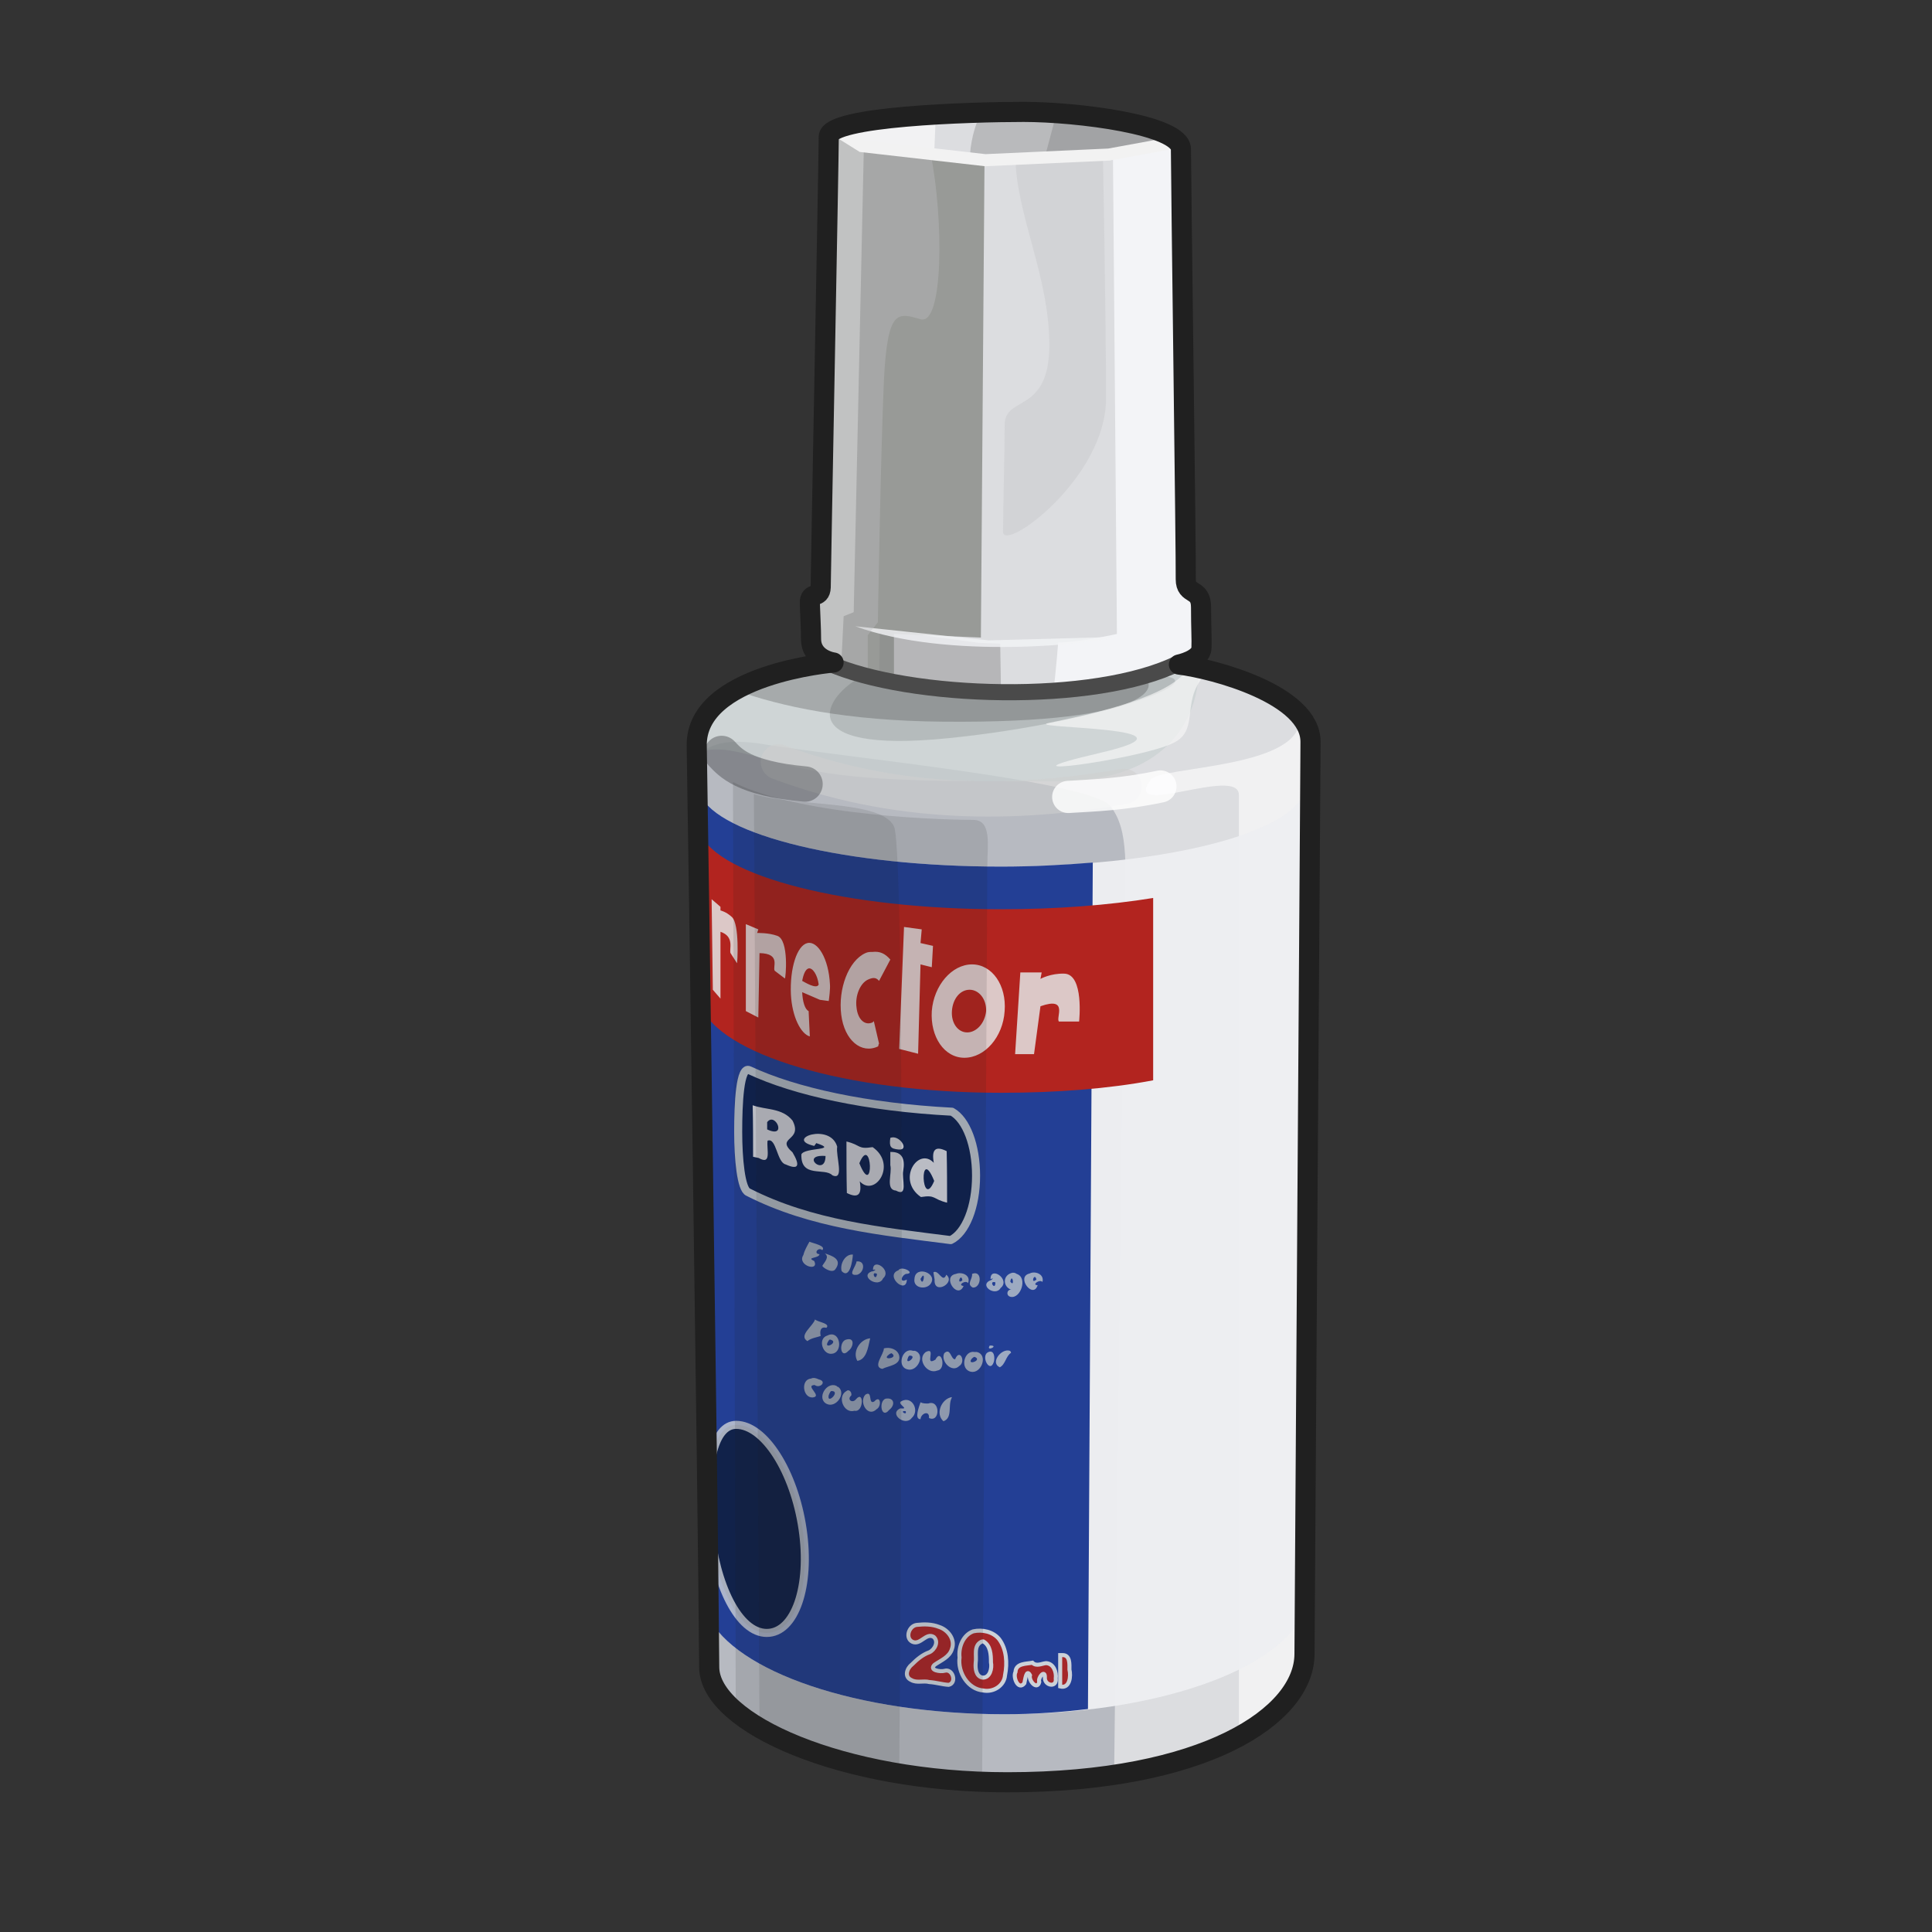 <?xml version="1.0" encoding="UTF-8" standalone="no"?>
<!DOCTYPE svg PUBLIC "-//W3C//DTD SVG 1.0//EN" "http://www.w3.org/TR/2001/REC-SVG-20010904/DTD/svg10.dtd">
<svg xmlns:svg="http://www.w3.org/2000/svg" xmlns="http://www.w3.org/2000/svg" version="1.0" width="100%" height="100%" viewBox="0 0 48 48" id="_corrector01">
<rect x="0" y="0" width="48" height="48" fill="#333333" stroke="none"/>
<defs id="defs2405"/>
<g id="corrector" style="display:inline">
<path d="M 25.43,2.78 C 24.09,2.78 20.59,2.89 20.59,3.4 C 20.59,3.92 20.39,14.28 20.39,14.59 C 20.38,14.89 20.11,14.68 20.12,14.99 C 20.13,15.31 20.15,15.61 20.15,15.87 C 20.15,16.39 20.71,16.46 20.71,16.46 C 20.71,16.46 17.28,16.74 17.31,18.53 C 17.34,20.32 17.59,37.2 17.62,41.43 C 17.64,42.82 20.93,44.28 25.03,44.28 C 29.93,44.28 32.4,42.63 32.41,41.1 C 32.42,39.61 32.55,19.58 32.56,18.43 C 32.56,17.26 30.17,16.62 29.29,16.51 C 29.29,16.51 29.84,16.4 29.85,16.1 C 29.86,15.89 29.84,15.6 29.84,15.09 C 29.84,14.59 29.46,14.81 29.46,14.39 C 29.47,13.96 29.34,4.33 29.34,3.71 C 29.34,3.1 26.77,2.78 25.43,2.78 z" id="p3262" style="fill:#dcdde0;fill-opacity:1;fill-rule:evenodd;stroke:none;marker:none;visibility:visible;display:inline;overflow:visible;enable-background:accumulate"/>
<path d="M 18.37,18.43 C 17.86,18.42 17.53,18.56 17.31,18.81 C 17.34,20.94 17.59,37.25 17.62,41.43 C 17.64,42.83 20.93,44.28 25.03,44.28 C 26.02,44.28 26.89,44.21 27.68,44.09 C 27.71,41.57 27.9,25.15 27.93,23.4 C 27.97,21.52 28.06,20.64 27.59,20.03 C 27.12,19.41 21.02,18.82 19.03,18.5 C 18.78,18.45 18.56,18.44 18.37,18.43 z" id="p3341" style="fill:#838792;fill-opacity:0.41;fill-rule:evenodd;stroke:none;display:inline"/>
<path d="M 25.43,2.78 C 25.16,2.78 24.77,2.8 24.37,2.81 C 24.21,3.14 24.1,3.54 24.09,4.03 C 26.36,4.03 28.53,3.62 28.53,3.62 L 29.03,3.4 C 28.33,3 26.51,2.78 25.43,2.78 z" id="p3273" style="fill:#525252;fill-opacity:0.25;fill-rule:evenodd;stroke:none;display:inline"/>
<path d="M 23.25,2.87 C 22.31,2.93 21.41,2.99 20.93,3.15 L 21.43,3.68 L 23.21,3.81 L 23.25,2.87 z" id="p3278" style="fill:#fbfbfb;fill-opacity:0.7;fill-rule:evenodd;stroke:none;display:inline"/>
<path d="M 26.25,2.81 L 25.96,3.9 L 29.31,3.62 C 29.12,3.16 27.53,2.89 26.25,2.81 z" id="p3276" style="fill:#525252;fill-opacity:0.22;fill-rule:evenodd;stroke:none;display:inline"/>
<path d="M 29.12,3.43 L 27.65,3.75 L 27.75,15.75 C 27.74,15.75 26.84,15.96 26.29,15.96 C 26.26,16.4 26.18,17.12 26.18,17.12 C 26.18,17.12 28.04,17.22 29.81,16.18 C 29.82,16.15 29.84,16.12 29.84,16.09 C 29.85,15.88 29.84,15.61 29.84,15.09 C 29.84,14.59 29.46,14.83 29.46,14.4 C 29.47,13.98 29.34,4.33 29.34,3.71 C 29.34,3.61 29.24,3.52 29.12,3.43 z" id="p3291" style="fill:#f3f4f7;fill-opacity:1;fill-rule:evenodd;stroke:none;display:inline"/>
<path d="M 20.65,3.28 C 20.61,3.31 20.59,3.36 20.59,3.4 C 20.59,3.92 20.41,14.28 20.4,14.59 C 20.4,14.89 20.11,14.68 20.12,15 C 20.13,15.32 20.15,15.61 20.15,15.87 C 20.15,16.13 20.29,16.29 20.43,16.37 C 20.57,16.45 20.71,16.46 20.71,16.46 L 22.21,16.9 L 22.21,15.75 L 24.37,15.84 L 24.46,4 L 21.34,3.62 L 20.65,3.28 z" id="p3293" style="fill:#989a97;fill-opacity:1;fill-rule:evenodd;stroke:none;display:inline"/>
<path d="M 25.23,3.89 C 25.23,5.3 26.07,6.85 26.07,8.57 C 26.07,10.3 24.96,9.81 24.96,10.56 C 24.96,11.31 24.92,12.68 24.92,13.21 C 24.92,13.74 27.48,11.89 27.48,9.9 C 27.48,7.91 27.4,3.76 27.4,3.76 L 25.23,3.89 z" id="p3303" style="fill:#7f7f7f;fill-opacity:0.1;fill-rule:evenodd;stroke:none;display:inline"/>
<path d="M 21.86,15.64 L 24.31,15.97 L 24.85,15.99 L 24.87,17.2 C 24.87,17.2 22.51,16.96 22.21,16.9 C 21.91,16.83 21.84,16.86 21.84,16.86 L 21.86,15.64 z" id="p3321" style="fill:#888888;fill-opacity:0.45;fill-rule:evenodd;stroke:none"/>
<path d="M 21.25,15.56 C 23.55,16.4 27.17,16 27.75,15.82 C 27.63,15.83 24.57,15.91 24.57,15.91 L 21.25,15.56 z" id="p3306" style="fill:#f3f4f7;fill-opacity:0.81;fill-rule:evenodd;stroke:none;display:inline"/>
<path d="M 20.68,3.25 C 20.62,3.29 20.59,3.35 20.59,3.4 C 20.59,3.92 20.41,14.28 20.4,14.59 C 20.4,14.89 20.11,14.68 20.12,15 C 20.13,15.32 20.15,15.61 20.15,15.87 C 20.15,16.33 20.56,16.45 20.65,16.46 L 21.56,16.68 L 21.56,15.78 L 21.81,15.46 C 21.81,15.46 21.88,11.27 21.96,9.46 C 22.05,7.66 22.3,7.77 22.87,7.93 C 23.44,8.1 23.45,5.45 23.12,3.81 L 21.46,3.65 L 20.81,3.4 L 20.68,3.25 z" id="p3309" style="fill:#c1c1c2;fill-opacity:0.36;fill-rule:evenodd;stroke:none;display:inline"/>
<path d="M 20.62,3.31 C 20.59,3.34 20.59,3.37 20.59,3.4 C 20.59,3.92 20.41,14.28 20.4,14.59 C 20.4,14.89 20.11,14.68 20.12,15 C 20.13,15.32 20.15,15.61 20.15,15.87 C 20.15,16.13 20.29,16.29 20.43,16.37 C 20.57,16.45 20.71,16.46 20.71,16.46 L 20.9,16.53 L 20.96,15.31 L 21.21,15.21 L 21.46,3.75 L 20.75,3.34 L 20.62,3.31 z" id="p3312" style="fill:#f3f3f3;fill-opacity:0.36;fill-rule:evenodd;stroke:none;display:inline"/>
<path d="M 21.44,16.79 C 20.47,17.28 19.59,18.74 23.56,18.34 C 27.53,17.94 30.58,16.75 28.55,16.79 C 26.52,16.84 27.53,17.59 21.44,16.79 z" id="p3326" style="fill:#393939;fill-opacity:0.57;fill-rule:evenodd;stroke:none;display:inline"/>
<path d="M 20.65,16.46 C 20.46,16.48 17.28,16.79 17.31,18.53 C 17.31,18.54 17.31,18.7 17.31,18.71 C 18.09,18.4 18.92,18.96 20.57,19.21 C 22.22,19.46 24.71,19.4 26.17,19.41 C 29.21,19.45 29.8,17.61 29.78,16.59 C 29.67,16.57 29.55,16.54 29.46,16.53 C 28.94,16.76 27.68,17.19 25.34,17.21 C 23.6,17.23 21.91,16.83 20.65,16.46 z" id="p3338" style="fill:#c9d2d2;fill-opacity:0.73;fill-rule:evenodd;stroke:none;display:inline"/>
<path d="M 20.68,16.46 C 20.62,16.47 19.26,16.6 18.28,17.15 C 19.39,17.55 21.03,17.91 23.43,17.93 C 28.77,17.98 28.81,16.98 28.37,16.81 C 24.45,17.57 22.17,17.03 20.71,16.46 C 20.71,16.46 20.69,16.46 20.68,16.46 z" id="p3323" style="fill:#393939;fill-opacity:0.27;fill-rule:evenodd;stroke:none;display:inline"/>
<path d="M 29.75,16.59 C 29.69,16.61 29.46,16.69 29.46,16.68 C 28.94,17.39 26.77,17.81 26.06,17.96 C 25.35,18.11 30.22,18.04 27.31,18.71 C 24.39,19.39 28.29,18.88 29.15,18.46 C 29.86,18.12 29.26,17.33 30.06,16.65 C 29.94,16.62 29.85,16.61 29.75,16.59 z" id="p3332" style="fill:#f7f7f7;fill-opacity:0.66;fill-rule:evenodd;stroke:none;display:inline"/>
<path d="M 32.29,17.8 C 32.42,19.1 28.84,19.03 28.59,19.37 C 27.85,20.37 30.78,19.01 30.78,19.75 C 30.78,20.17 30.78,42.21 30.78,43.15 C 31.85,42.57 32.4,41.8 32.4,41.09 C 32.38,33.42 32.48,25.43 32.29,17.8 z" id="p3367" style="fill:#fcfcfc;fill-opacity:0.66;fill-rule:evenodd;stroke:none;display:inline"/>
<path d="M 17.34,19.75 C 17.39,22.7 17.54,35.2 17.59,40.15 C 18.26,41.53 21.29,42.59 24.96,42.59 C 28.69,42.59 31.76,41.5 32.37,40.09 L 32.4,40.09 C 32.42,37.34 32.54,22.63 32.56,19.75 L 32.37,19.75 C 31.94,20.76 28.74,21.53 24.87,21.53 C 21.02,21.53 17.85,20.75 17.4,19.75 L 17.34,19.75 z" id="p3344" style="fill:#eeeff2;fill-opacity:0.97;fill-rule:evenodd;stroke:none;marker:none;visibility:visible;display:inline;overflow:visible;enable-background:accumulate"/>
<path d="M 19.34,18.93 C 22.59,20.15 25.67,19.93 27.93,19.54" id="p3364" style="fill:none;fill-rule:evenodd;stroke:#d0d0d0;stroke-width:0.88;stroke-linecap:round;stroke-linejoin:miter;stroke-miterlimit:4;stroke-dasharray:none;stroke-opacity:0.56;display:inline"/>
<path d="M 26.54,19.8 C 27.19,19.76 27.89,19.74 28.83,19.54" id="p3370" style="fill:none;fill-rule:evenodd;stroke:#ffffff;stroke-width:0.80;stroke-linecap:round;stroke-linejoin:miter;stroke-miterlimit:4;stroke-dasharray:none;stroke-opacity:0.82;display:inline"/>
<path d="M 17.93,18.72 C 18.14,18.94 18.46,19.34 20,19.48" id="p3376" style="fill:none;fill-rule:evenodd;stroke:#2e3235;stroke-width:0.88;stroke-linecap:round;stroke-linejoin:miter;stroke-miterlimit:4;stroke-dasharray:none;stroke-opacity:0.37;display:inline"/>
<path d="M 17.34,19.75 C 17.39,22.7 17.54,35.2 17.59,40.15 C 18.26,41.53 21.29,42.59 24.96,42.59 C 25.68,42.59 26.37,42.54 27.03,42.46 L 27.15,21.43 C 26.43,21.49 25.67,21.53 24.87,21.53 C 21.02,21.53 17.85,20.75 17.4,19.75 L 17.34,19.75 z" id="p3385" style="fill:#233f95;fill-opacity:1;fill-rule:evenodd;stroke:none;display:inline"/>
<path d="M 19.94,37.99 C 20.15,39.41 19.75,40.57 19.05,40.57 C 18.35,40.57 17.77,39.37 17.64,37.93 C 17.51,36.47 17.72,35.4 18.29,35.4 C 18.99,35.4 19.73,36.56 19.94,37.99 z" id="p4026" style="fill:#11224a;fill-opacity:1;fill-rule:nonzero;stroke:#cbd1d8;stroke-width:0.2;stroke-linecap:butt;stroke-linejoin:miter;marker:none;stroke-miterlimit:4;stroke-dasharray:none;stroke-dashoffset:0;stroke-opacity:0.81;visibility:visible;display:inline;overflow:visible;enable-background:accumulate"/>
<path d="M 22.78,40.37 C 22.58,40.39 22.48,40.7 22.67,40.79 C 22.87,40.88 23.01,40.55 23.2,40.67 C 23.33,40.79 23.22,40.99 23.09,41.05 C 22.92,41.11 22.78,41.23 22.66,41.35 C 22.53,41.45 22.46,41.66 22.64,41.74 C 22.78,41.82 22.94,41.75 23.09,41.79 C 23.25,41.8 23.41,41.85 23.57,41.86 C 23.78,41.81 23.67,41.45 23.47,41.51 C 23.37,41.54 23.07,41.5 23.22,41.36 C 23.38,41.25 23.59,41.17 23.65,40.97 C 23.74,40.73 23.55,40.49 23.33,40.42 C 23.15,40.35 22.96,40.35 22.78,40.37 z M 24.18,40.53 C 23.93,40.62 23.81,40.92 23.84,41.18 C 23.79,41.55 24.05,41.97 24.43,42 C 24.68,42.05 24.95,41.88 24.97,41.62 C 25.03,41.32 25.01,40.97 24.82,40.72 C 24.67,40.54 24.41,40.48 24.18,40.53 z M 24.43,40.78 C 24.61,40.88 24.62,41.11 24.62,41.3 C 24.65,41.44 24.6,41.69 24.41,41.68 C 24.25,41.65 24.23,41.46 24.24,41.32 C 24.27,41.14 24.18,40.89 24.38,40.79 C 24.4,40.78 24.41,40.78 24.43,40.78 z M 26.34,41.12 C 26.34,41.38 26.34,41.64 26.34,41.9 C 26.58,41.96 26.61,41.64 26.57,41.48 C 26.57,41.35 26.59,41.12 26.4,41.12 C 26.38,41.12 26.36,41.12 26.34,41.12 z M 25.65,41.31 C 25.5,41.34 25.24,41.32 25.23,41.54 C 25.16,41.67 25.3,42.01 25.45,41.82 C 25.47,41.74 25.5,41.45 25.59,41.62 C 25.55,41.76 25.77,42 25.82,41.79 C 25.78,41.68 25.97,41.46 25.96,41.68 C 25.95,41.88 26.26,41.94 26.23,41.7 C 26.25,41.55 26.18,41.33 25.99,41.32 C 25.88,41.33 25.75,41.41 25.65,41.31 z" id="text3993" style="fill:#b2241f;fill-opacity:0.91;stroke:#cbd1d8;stroke-width:0.1;stroke-linecap:butt;stroke-linejoin:miter;stroke-miterlimit:4;stroke-dasharray:none;stroke-opacity:1"/>
<path d="M 20.25,32.78 C 20.2,32.95 19.83,33.18 20.06,33.32 C 20.15,33.24 20.33,33.22 20.39,33.19 C 20.36,33.07 20.39,32.95 20.53,32.99 C 20.65,32.88 20.29,32.84 20.25,32.78 z M 20.56,33.18 C 20.3,33.25 20.44,33.69 20.69,33.63 C 20.94,33.58 20.88,33.09 20.61,33.16 L 20.58,33.17 L 20.56,33.18 z M 21.62,33.25 C 21.37,33.27 21.17,33.58 21.3,33.81 C 21.53,33.78 21.57,33.46 21.61,33.29 L 21.62,33.25 z M 20.62,33.28 C 20.89,33.34 20.39,33.58 20.6,33.29 L 20.62,33.28 z M 21.03,33.28 C 20.83,33.32 20.87,33.79 21.08,33.56 C 21.2,33.48 21.25,33.22 21.03,33.28 z M 24.59,33.43 C 24.48,33.6 24.85,33.42 24.59,33.43 z M 21.96,33.5 C 21.96,33.65 21.67,33.96 21.92,34.01 C 22.07,33.93 22.39,33.92 22.34,33.68 C 22.3,33.52 22.11,33.46 21.96,33.5 z M 22.68,33.56 C 22.42,33.47 22.27,33.95 22.54,34.02 C 22.79,34.1 23.01,33.65 22.73,33.56 L 22.71,33.56 L 22.68,33.56 z M 25.09,33.56 C 24.88,33.49 24.59,33.86 24.84,33.97 C 24.98,33.9 24.99,33.69 25.12,33.61 L 25.11,33.58 L 25.09,33.56 z M 23,33.59 C 22.77,33.76 23.03,34.16 23.29,34.05 C 23.52,34.02 23.39,33.48 23.24,33.78 C 22.95,33.96 23.28,33.45 23,33.59 z M 24.21,33.59 C 23.95,33.54 23.84,34.02 24.12,34.08 C 24.38,34.14 24.56,33.66 24.27,33.59 L 24.24,33.59 L 24.21,33.59 z M 24.56,33.59 C 24.35,33.67 24.59,34.14 24.69,33.84 C 24.72,33.75 24.71,33.53 24.56,33.59 z M 22.15,33.62 C 22.35,33.75 21.87,33.81 22.09,33.65 C 22.11,33.63 22.13,33.63 22.15,33.62 z M 23.46,33.62 C 23.36,33.82 23.65,34.12 23.83,33.94 C 24.01,33.83 23.84,33.49 23.73,33.77 C 23.62,33.78 23.62,33.47 23.46,33.62 z M 22.59,33.68 C 22.83,33.67 22.46,33.96 22.56,33.73 C 22.56,33.71 22.58,33.7 22.59,33.68 z M 24.21,33.71 C 24.43,33.79 24.01,33.94 24.14,33.76 C 24.16,33.74 24.18,33.72 24.21,33.71 z M 20.15,34.25 C 19.89,34.27 19.94,34.73 20.19,34.72 C 20.45,34.69 19.98,34.42 20.24,34.41 C 20.37,34.51 20.56,34.32 20.34,34.27 C 20.28,34.24 20.21,34.22 20.15,34.25 z M 20.78,34.43 C 20.53,34.32 20.28,34.75 20.54,34.88 C 20.77,34.99 21.03,34.62 20.83,34.46 L 20.8,34.45 L 20.78,34.43 z M 20.65,34.56 C 20.91,34.55 20.53,34.92 20.59,34.66 C 20.61,34.62 20.62,34.58 20.65,34.56 z M 21.03,34.56 C 20.79,34.69 20.96,35.13 21.23,35.05 C 21.46,35.1 21.47,34.53 21.27,34.76 C 21.18,34.88 21.03,34.77 21.15,34.67 C 21.17,34.6 21.1,34.5 21.03,34.56 z M 21.5,34.65 C 21.33,34.83 21.56,35.23 21.78,35.01 C 21.91,34.94 21.88,34.64 21.72,34.82 C 21.56,34.91 21.69,34.53 21.5,34.65 z M 23.65,34.71 C 23.39,34.75 23.23,35.13 23.44,35.31 C 23.67,35.23 23.55,34.92 23.64,34.74 L 23.65,34.71 z M 22,34.75 C 21.82,34.82 21.9,35.27 22.09,35.03 C 22.25,34.91 22.22,34.71 22,34.75 z M 22.4,34.81 C 22.25,34.87 22.63,35.02 22.37,34.99 C 22.07,35.12 22.49,35.45 22.65,35.23 C 22.86,35.05 22.66,34.67 22.4,34.81 z M 22.87,34.84 C 22.83,34.96 22.71,35.26 22.87,35.26 C 22.88,35.11 23.1,35.03 23.08,35.23 C 23.36,35.36 23.37,34.76 23.06,34.87 C 22.99,34.87 22.93,34.87 22.87,34.84 z M 22.5,35.06 C 22.55,35.19 22.32,35.04 22.5,35.06 z" id="text3944" style="fill:#cad2d2;fill-opacity:0.73;fill-rule:nonzero;stroke:none;marker:none;visibility:visible;display:inline;overflow:visible;enable-background:accumulate"/>
<path d="M 18.62,26.59 C 18.38,26.47 18.34,27.43 18.34,28.12 C 18.34,28.78 18.41,29.55 18.59,29.62 C 20.16,30.42 21.9,30.59 23.62,30.81 C 23.99,30.63 24.25,29.99 24.25,29.21 C 24.25,28.46 24.01,27.82 23.65,27.62 C 21.54,27.51 19.75,27.12 18.62,26.59 z" id="p3713" style="fill:#0b1c42;fill-opacity:0.81;fill-rule:evenodd;stroke:#b3bbc5;stroke-width:0.2;stroke-linecap:round;stroke-linejoin:round;marker:none;stroke-miterlimit:4;stroke-dasharray:none;stroke-dashoffset:0;stroke-opacity:1;visibility:visible;display:inline;overflow:visible;enable-background:accumulate"/>
<path d="M 17.34,20.71 C 17.35,21.33 17.35,23.42 17.37,24.96 L 17.4,24.96 C 17.85,26.2 21.02,27.15 24.87,27.15 C 26.25,27.15 27.54,27.05 28.65,26.84 L 28.65,22.31 C 27.54,22.49 26.25,22.59 24.87,22.59 C 21.02,22.59 17.85,21.77 17.4,20.71 L 17.34,20.71 z" id="p3391" style="fill:#b2241f;fill-opacity:1;fill-rule:evenodd;stroke:none;marker:none;visibility:visible;display:inline;overflow:visible;enable-background:accumulate"/>
<path d="M 17.68,22.34 L 17.71,24.59 L 17.90,24.81 L 17.90,23.15 C 18.26,23.27 18.11,23.59 18.15,23.68 L 18.31,23.93 C 18.32,23.95 18.38,22.95 18.18,22.78 C 18.04,22.65 17.90,22.62 17.90,22.62 L 17.90,22.53 L 17.68,22.34 z M 18.53,22.96 L 18.53,25.12 L 18.84,25.28 L 18.87,23.68 C 19.42,23.69 19.18,24.04 19.25,24.12 L 19.5,24.31 C 19.52,24.32 19.61,23.35 19.31,23.25 C 19.09,23.17 18.81,23.18 18.81,23.18 L 18.84,23.09 L 18.53,22.96 z M 22.46,23.03 L 22.34,26.06 L 22.81,26.18 L 22.87,23.96 L 23.15,24.03 L 23.18,23.5 L 22.87,23.43 L 22.90,23.09 L 22.46,23.03 z M 20.06,23.43 C 19.80,23.49 19.62,24.06 19.65,24.71 C 19.68,25.27 19.90,25.69 20.12,25.75 L 20.09,25.12 C 20.00,25.08 19.94,24.89 19.93,24.65 L 20.37,24.84 L 20.59,24.87 C 20.60,24.80 20.63,24.56 20.62,24.46 C 20.59,23.81 20.31,23.37 20.06,23.43 z M 21.68,23.65 C 21.62,23.65 21.56,23.65 21.5,23.68 C 21.08,23.87 20.82,24.57 20.90,25.21 C 20.98,25.85 21.40,26.19 21.81,26 C 21.83,25.99 21.82,25.94 21.84,25.93 L 21.71,25.37 C 21.71,25.37 21.69,25.39 21.68,25.40 C 21.49,25.49 21.31,25.33 21.28,25.03 C 21.24,24.74 21.37,24.43 21.56,24.34 C 21.67,24.29 21.76,24.27 21.84,24.37 L 22.12,23.84 C 21.99,23.69 21.86,23.63 21.68,23.65 z M 24.15,23.96 C 23.65,23.96 23.20,24.48 23.15,25.12 C 23.11,25.76 23.46,26.28 23.96,26.28 C 24.47,26.28 24.92,25.76 24.96,25.12 C 25.01,24.48 24.65,23.96 24.15,23.96 z M 20.09,24.06 C 20.19,24.04 20.31,24.22 20.34,24.46 C 20.29,24.59 19.99,24.40 19.93,24.37 C 19.96,24.21 20.01,24.08 20.09,24.06 z M 25.35,24.16 L 25.22,26.19 L 25.69,26.19 L 25.85,25.00 C 26.56,24.75 26.22,25.30 26.31,25.38 L 26.81,25.38 C 26.81,25.38 26.94,24.20 26.44,24.19 C 26.10,24.18 25.85,24.32 25.85,24.32 L 25.88,24.16 L 25.35,24.16 z M 24.09,24.59 C 24.32,24.59 24.51,24.82 24.5,25.12 C 24.47,25.42 24.26,25.65 24.03,25.65 C 23.80,25.65 23.63,25.42 23.65,25.12 C 23.67,24.82 23.85,24.59 24.09,24.59 z" id="p2465" style="fill:#e5eeee;fill-opacity:0.81;fill-rule:evenodd;stroke:none;marker:none;visibility:visible;display:inline;overflow:visible;enable-background:accumulate"/>
<path d="M 17.62,22.22 C 17.64,22.22 17.43,22.18 17.55,22.6 C 17.67,23.01 17.93,23.1 17.93,23.1 L 17.96,22.57 C 17.96,22.57 17.82,22.52 17.62,22.22 z M 18.15,22.72 L 18.12,23.16 L 18.49,23.28 L 18.49,22.88 L 18.15,22.72 z M 18.05,23.35 L 17.96,24.57 L 18.27,24.63 L 18.4,23.38 L 18.05,23.35 z M 18.58,23.44 L 18.24,25.41 L 18.65,25.5 L 18.71,25 C 18.71,25 18.62,25.04 19.18,25.07 C 19.74,25.09 19.75,23.84 19.4,23.75 C 19.04,23.66 18.58,23.44 18.58,23.44 z M 23.24,23.69 L 22.58,25.69 L 24.43,25.85 L 24.52,25.32 L 23.43,25.32 L 23.46,25.03 L 24.43,25.03 L 24.62,24.5 L 23.74,24.5 L 23.83,24.19 L 24.96,24.28 L 25.08,23.75 L 23.24,23.69 z M 19.9,23.97 L 19.46,25.85 L 20.05,25.97 L 20.15,25.38 C 20.15,25.38 20.24,25.41 20.77,25.5 C 21.3,25.59 21.71,24.28 21.18,24.19 C 20.65,24.1 19.9,23.97 19.9,23.97 z M 18.83,24.07 C 18.86,24.04 19.3,24.27 19.21,24.5 C 19.12,24.74 18.77,24.5 18.77,24.5 L 18.83,24.07 z M 27.37,24.35 L 26.58,24.38 L 26.24,24.75 L 26.02,24.44 L 25.21,24.44 L 25.62,25.13 L 24.74,25.78 L 25.55,25.82 L 25.96,25.5 L 26.15,25.85 L 27.08,25.78 L 26.55,25.07 L 27.37,24.35 z M 20.37,24.41 C 20.42,24.44 20.89,24.49 20.83,24.82 C 20.77,25.14 20.27,24.94 20.27,24.94 L 20.37,24.41 z M 21.62,24.72 L 21.52,25.13 L 22.46,25.22 L 22.55,24.78 L 21.62,24.72 z" id="p3568" style="opacity:0;fill:#e5eeee;fill-opacity:0.81;fill-rule:evenodd;stroke:none;display:inline"/>
<path d="M 18.71,28.74 C 18.71,28.31 18.71,27.89 18.7,27.46 C 19.03,27.58 19.43,27.52 19.69,27.84 C 19.96,28.36 19.25,28.24 19.69,28.63 C 19.88,28.95 19.85,29.08 19.52,28.93 C 19.3,28.88 19.29,28.25 19.07,28.34 C 19.04,28.55 19.18,28.96 18.85,28.77 C 18.81,28.76 18.76,28.75 18.71,28.74 z M 19.06,28.06 C 19.57,28.3 19.26,27.61 19.06,27.88 C 19.06,27.94 19.06,28 19.06,28.06 z M 20.23,28.47 C 19.47,28.3 20.63,27.88 20.8,28.49 C 20.76,28.72 20.99,29.34 20.68,29.2 C 20.49,29 19.89,29.28 19.91,28.68 C 19.99,28.5 20.86,28.59 20.28,28.4 L 20.23,28.47 z M 20.51,28.72 C 19.85,28.67 20.51,29.26 20.51,28.72 z M 21.04,29.64 C 21.03,29.21 21.03,28.79 21.03,28.36 C 21.4,28.45 21.3,28.56 21.68,28.5 C 22.3,28.93 21.74,29.76 21.36,29.35 C 21.42,29.68 21.32,29.78 21.04,29.64 L 21.04,29.64 z M 21.35,28.9 C 21.73,29.84 21.67,28.13 21.35,28.9 z M 22.12,28.27 C 22.34,28.18 22.61,28.58 22.33,28.56 C 22.12,28.54 22.09,28.49 22.12,28.27 z M 22.12,28.62 C 22.42,28.61 22.49,28.8 22.44,29.09 C 22.4,29.28 22.57,29.75 22.26,29.58 C 21.99,29.56 22.17,29.15 22.12,28.95 C 22.12,28.84 22.12,28.73 22.12,28.62 z M 23.52,28.6 C 23.53,29.03 23.53,29.45 23.53,29.88 C 23.16,29.79 23.26,29.68 22.88,29.74 C 22.26,29.31 22.82,28.48 23.2,28.89 C 23.14,28.56 23.24,28.46 23.52,28.6 L 23.52,28.6 z M 23.21,29.34 C 22.83,28.4 22.89,30.11 23.21,29.34 L 23.21,29.34 z" id="text3734" style="fill:#fcfcfc;fill-opacity:0.81;stroke:none;display:inline"/>
<path d="M 20.11,30.85 C 20.2,30.89 20.53,30.95 20.43,31.06 C 20.33,30.97 20.2,31.15 20.36,31.16 C 20.35,31.27 20.01,31.23 20.23,31.33 C 20.36,31.61 19.79,31.44 19.96,31.18 C 19.99,31.06 20.05,30.96 20.11,30.85 z M 20.49,31.14 C 20.68,31.2 20.94,31.29 20.75,31.54 C 20.67,31.64 20.45,31.5 20.43,31.45 C 20.48,31.36 20.62,31.23 20.49,31.14 z M 21.19,31.17 C 21.18,31.33 21.11,31.79 20.91,31.58 C 20.86,31.39 21.01,31.15 21.19,31.17 z M 21.28,31.34 C 21.51,31.31 21.48,31.61 21.3,31.67 C 21.03,31.71 21.27,31.47 21.28,31.34 z M 21.69,31.55 C 21.68,31.23 22.17,31.56 21.94,31.76 C 21.83,32.02 21.35,31.71 21.65,31.59 C 21.71,31.59 21.81,31.52 21.69,31.55 z M 21.79,31.65 C 21.62,31.56 21.76,31.87 21.79,31.65 z M 22.53,31.79 C 22.52,32.18 21.97,31.69 22.32,31.56 C 22.4,31.43 22.77,31.64 22.51,31.65 C 22.39,31.69 22.34,31.89 22.53,31.79 z M 22.72,31.77 C 22.74,31.42 23.33,31.64 23.11,31.91 C 22.99,32.05 22.68,32 22.72,31.77 z M 22.87,31.78 C 22.94,32.01 23.01,31.52 22.88,31.76 L 22.87,31.77 L 22.87,31.78 z M 23.19,31.61 C 23.32,31.53 23.42,31.9 23.51,31.67 C 23.76,31.87 23.19,32.19 23.22,31.79 C 23.21,31.73 23.2,31.67 23.19,31.61 z M 24.05,31.88 C 24,31.79 23.77,31.93 23.94,31.95 C 23.79,32.3 23.39,31.71 23.75,31.65 C 23.89,31.59 24.13,31.68 24.05,31.88 z M 23.91,31.81 C 23.88,31.6 23.75,31.94 23.91,31.81 z M 24.15,31.65 C 24.41,31.54 24.39,32 24.17,31.99 C 24,31.9 24.17,31.78 24.15,31.65 z M 24.61,31.78 C 24.6,31.44 25.12,31.79 24.86,32 C 24.73,32.23 24.29,31.92 24.63,31.8 C 24.71,31.74 24.63,31.77 24.61,31.78 z M 24.73,31.86 C 24.55,31.8 24.73,32.09 24.73,31.86 z M 25.26,31.65 C 25.54,31.74 25.36,32.27 25.11,32.22 C 24.97,32.19 25.03,32 25.15,32.05 C 24.93,32 24.89,31.71 25.12,31.63 C 25.17,31.61 25.22,31.62 25.26,31.65 z M 25.1,31.84 C 25.22,32.01 25.15,31.6 25.1,31.84 z M 25.9,31.85 C 25.83,31.77 25.62,31.93 25.78,31.93 C 25.67,32.29 25.23,31.72 25.58,31.64 C 25.71,31.57 25.95,31.65 25.9,31.85 z M 25.75,31.79 C 25.7,31.59 25.59,31.93 25.75,31.79 z" id="text3922" style="fill:#cad2d2;fill-opacity:0.73;stroke:none"/>
<path d="M 18.21,19.43 L 18.28,42.5 C 19.35,43.4 21.65,44.14 24.4,44.25 C 24.43,39.57 24.53,21.91 24.53,21.5 C 24.53,21.02 24.65,20.37 24.18,20.37 C 23.71,20.37 19.96,20.31 18.21,19.43 z" id="p3401" style="fill:#1e2020;fill-opacity:0.12;fill-rule:evenodd;stroke:none;display:inline"/>
<path d="M 18.73,19.73 L 18.87,42.9 C 19.71,43.39 20.91,43.82 22.34,44.06 C 22.38,39.65 22.51,21.11 22.21,20.53 C 21.89,19.87 19.8,20.05 18.73,19.73 z" id="p3379" style="fill:#1e2020;fill-opacity:0.11;fill-rule:evenodd;stroke:none;display:inline"/>
<path d="M 20.57,16.47 C 22.59,17.37 27.2,17.51 29.29,16.47" id="p3268" style="fill:none;fill-opacity:0.81;fill-rule:evenodd;stroke:#4a4a4a;stroke-width:0.40;stroke-linecap:round;stroke-linejoin:round;marker:none;stroke-miterlimit:4;stroke-dasharray:none;stroke-dashoffset:0;stroke-opacity:1;visibility:visible;display:inline;overflow:visible;enable-background:accumulate"/>
<path d="M 20.85,3.28 L 21.41,3.63 L 24.48,3.98 L 27.55,3.84 L 29.08,3.56" id="p3265" style="fill:none;fill-rule:evenodd;stroke:#f2f2f2;stroke-width:0.30;stroke-linecap:butt;stroke-linejoin:miter;stroke-miterlimit:4;stroke-dasharray:none;stroke-opacity:1;display:inline"/>
<path d="M 25.43,2.78 C 24.09,2.78 20.59,2.89 20.59,3.4 C 20.59,3.92 20.39,14.28 20.39,14.59 C 20.38,14.89 20.11,14.68 20.12,14.99 C 20.13,15.31 20.15,15.61 20.15,15.87 C 20.15,16.39 20.71,16.46 20.71,16.46 C 20.71,16.46 17.28,16.74 17.31,18.53 C 17.34,20.32 17.59,37.2 17.62,41.43 C 17.64,42.82 20.93,44.28 25.03,44.28 C 29.93,44.28 32.4,42.63 32.41,41.1 C 32.42,39.61 32.55,19.58 32.56,18.43 C 32.56,17.26 30.17,16.62 29.29,16.51 C 29.29,16.51 29.84,16.4 29.85,16.1 C 29.86,15.89 29.84,15.6 29.84,15.09 C 29.84,14.59 29.46,14.81 29.46,14.39 C 29.47,13.96 29.34,4.33 29.34,3.71 C 29.34,3.1 26.77,2.78 25.43,2.78 z" id="stroke01" style="fill:none;fill-opacity:0.81;fill-rule:evenodd;stroke:#202020;stroke-width:0.5;stroke-linecap:round;stroke-linejoin:round;marker:none;stroke-miterlimit:4;stroke-dashoffset:0;stroke-opacity:1;visibility:visible;display:inline;overflow:visible;enable-background:accumulate"/>
</g>
</svg>
